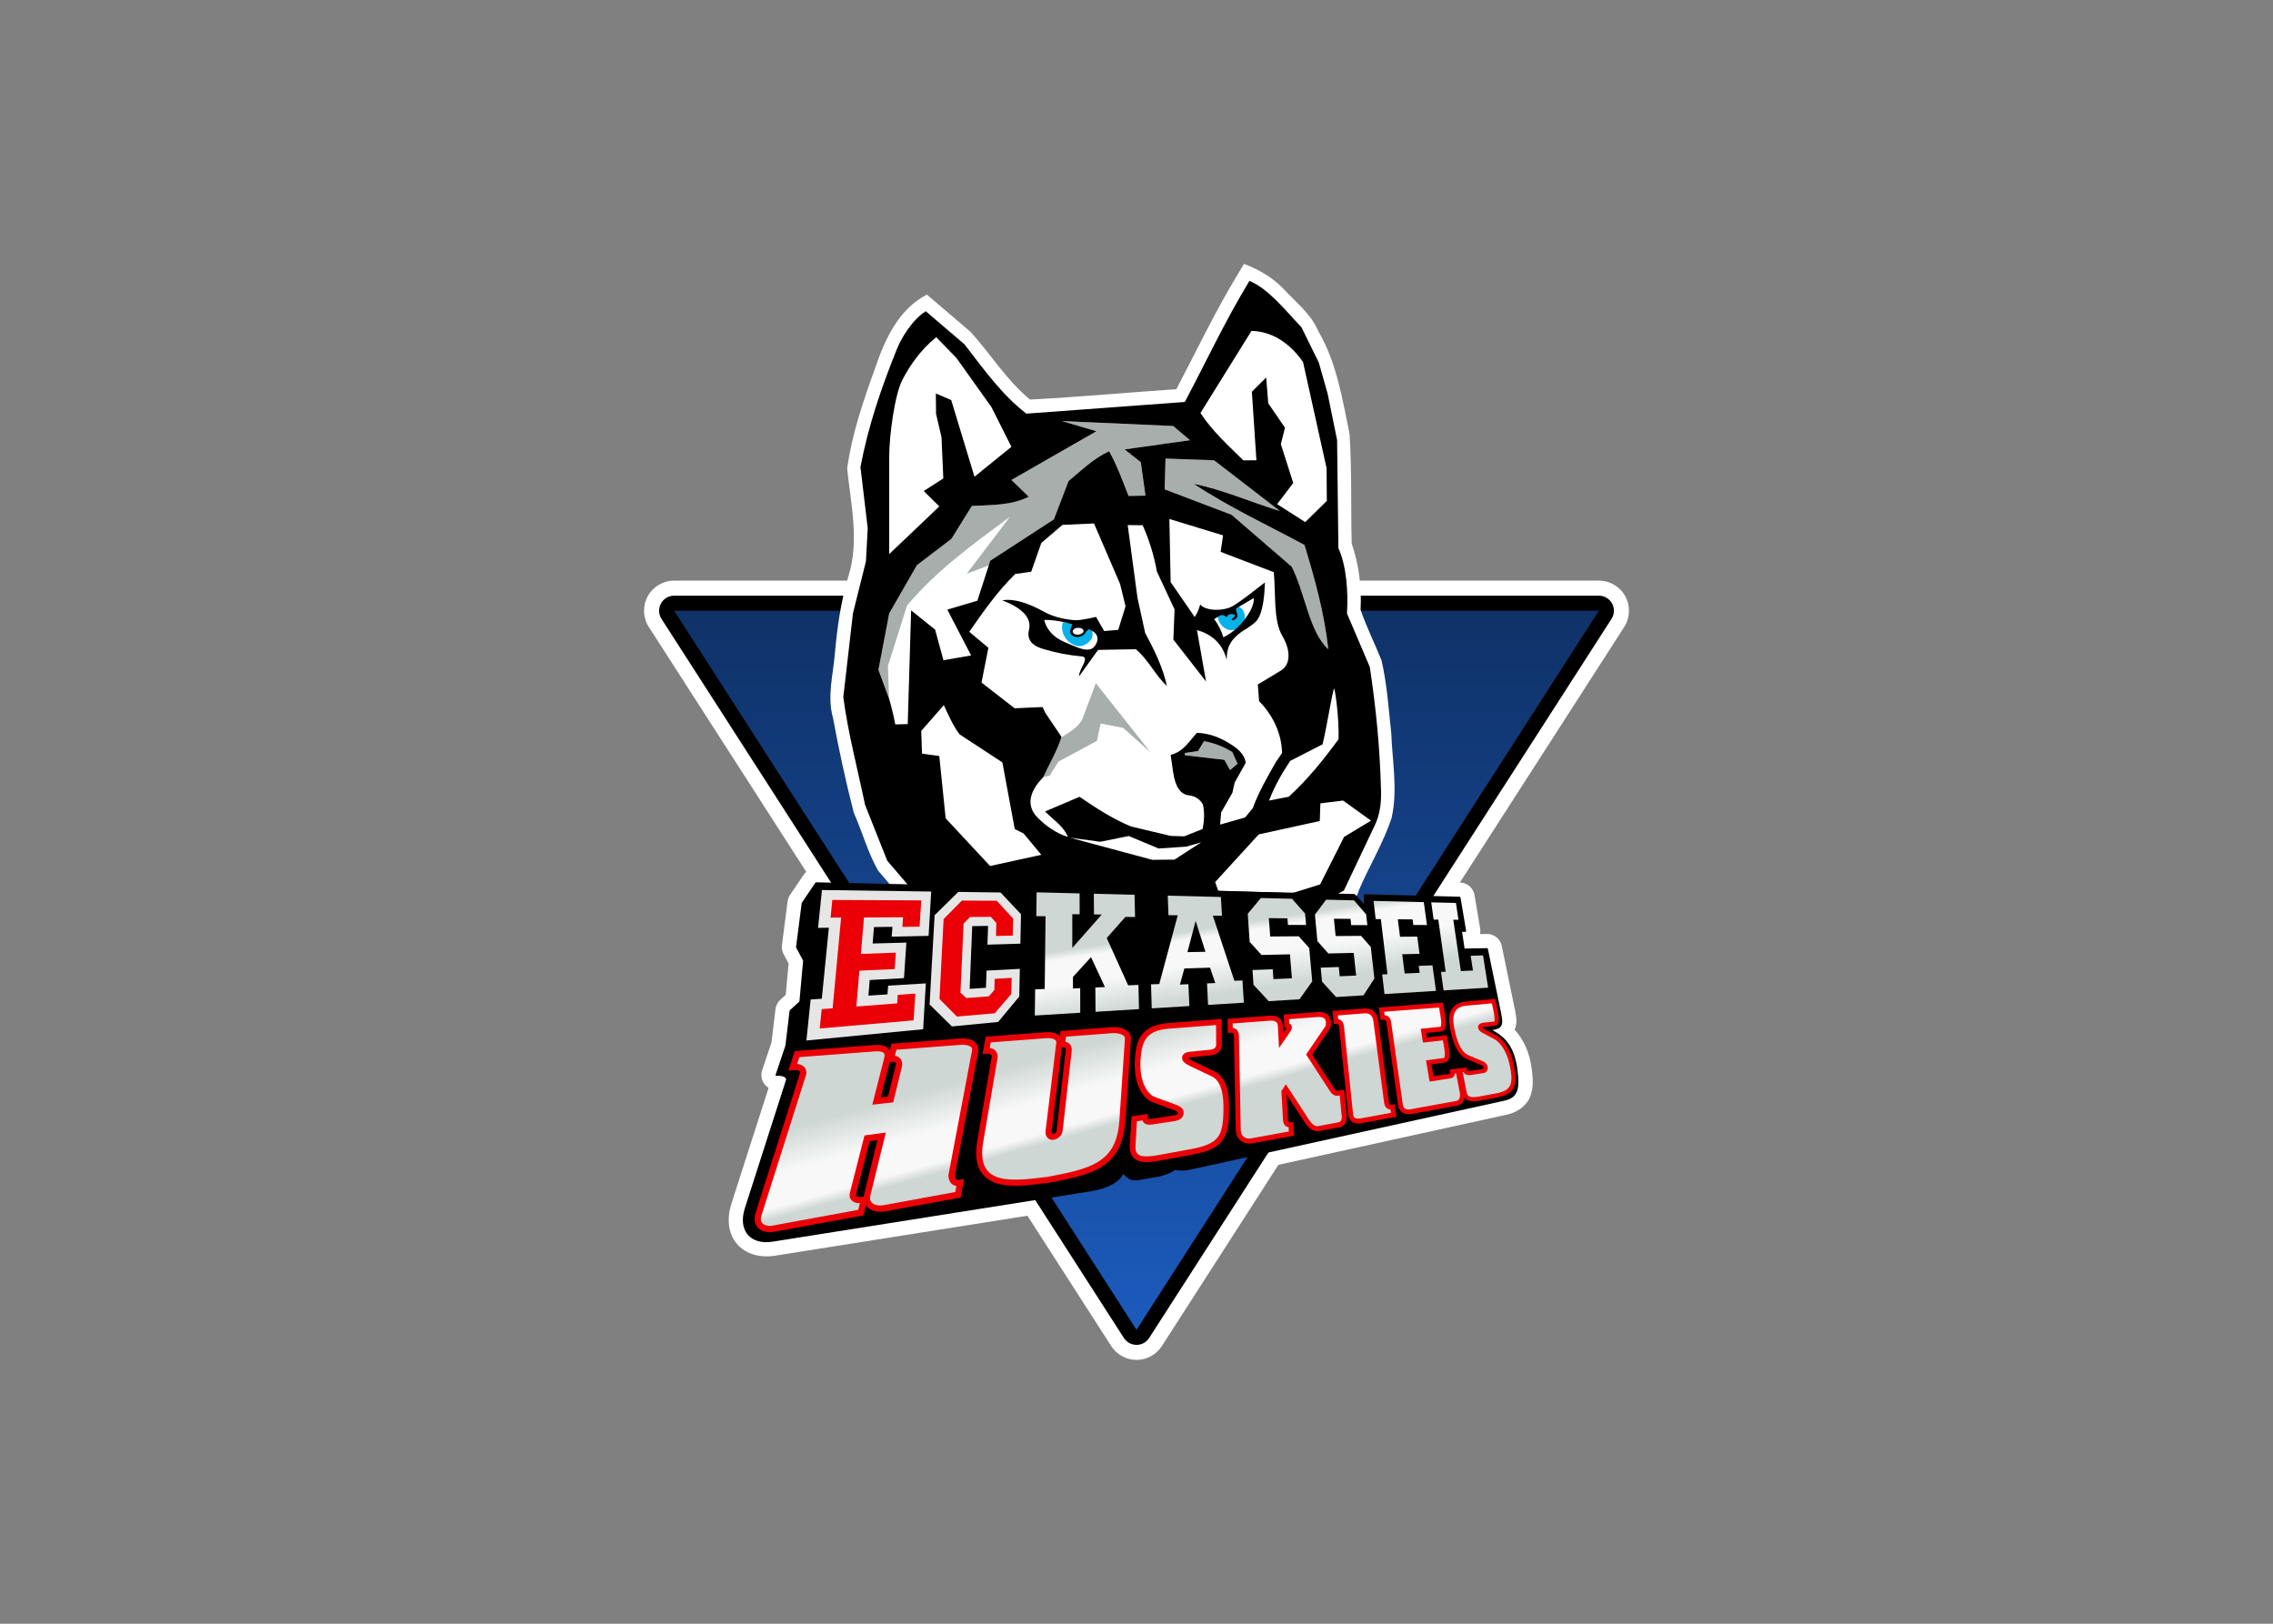 <svg clip-rule="evenodd" fill-rule="evenodd" stroke-linejoin="round" viewBox="0 0 560 400" xmlns="http://www.w3.org/2000/svg" xmlns:xlink="http://www.w3.org/1999/xlink"><rect x="0" y="0" width="560" height="400" fill="#808080" stroke="none"/><linearGradient id="a" gradientTransform="matrix(0 147.134 -147.134 0 95.911 64.619)" gradientUnits="userSpaceOnUse" x1="0" x2="1" y1="0" y2="0"><stop offset="0" stop-color="#0f3166"/><stop offset="1" stop-color="#1c5cbf"/></linearGradient><linearGradient id="b"><stop offset="0" stop-color="#ced7d3"/><stop offset=".13" stop-color="#f8f8f8"/><stop offset=".5" stop-color="#f8f8f8"/><stop offset="1" stop-color="#ced7d3"/></linearGradient><linearGradient id="c" gradientTransform="matrix(2.072 13.219 -13.219 2.072 117.796 128.031)" gradientUnits="userSpaceOnUse" x1="0" x2="1" xlink:href="#b" y1="0" y2="0"/><linearGradient id="d" gradientTransform="matrix(-4.343 -15.659 15.659 -4.343 94.477 166.771)" gradientUnits="userSpaceOnUse" x1="0" x2="1" xlink:href="#b" y1="0" y2="0"/><g transform="matrix(1.265 0 0 1.265 158.674 65)"><path d="m5.862 61.687c-2.145.001-4.122 1.17-5.149 3.053-1.027 1.884-.938 4.181.224 5.984l30.652 47.668c-.19.165-.355.356-.499.57l-2.645 3.907c-.259.378-.427.809-.489 1.262l-1.099 8.549c-.075.604.038 1.215.326 1.75l.967 1.823-.55 6.085-1.069.977c-.518.473-.851 1.115-.936 1.812l-.773 6.493-1.822 5.414c-.439 1.298.082 2.727 1.252 3.44l-7.246 22.572c-.88 2.744-.695 5.668 1.038 7.755 1.733 2.086 4.621 2.8 7.46 2.351l49.163-7.786 16.323 25.389c1.08 1.674 2.936 2.687 4.926 2.687 1.991 0 3.847-1.013 4.925-2.687l22.705-35.302 44.727-9.82c.028-.007.055-.014.082-.022 1.429-.359 3.288-1.378 4.091-3.144.804-1.765.723-3.52.428-5.77-.412-3.147-1.593-5.671-3.308-7.541.228-.63.347-1.257.336-1.761-.016-.74-.134-1.373-.285-2.106l-2.564-12.456c-.284-1.382-1.511-2.365-2.921-2.341l-1.313.021c.075-.355.081-.721.022-1.079l-1.1-6.513c-.233-1.38-1.408-2.403-2.808-2.442h-.043l31.996-49.754c1.161-1.803 1.251-4.101.224-5.984-1.026-1.883-3.005-3.052-5.15-3.053h-180.098z" fill="#fff" fill-rule="nonzero"/><path d="m5.862 67.549h180.097l-90.044 140.031z" fill="none" stroke="#000" stroke-width="5.86"/><g fill-rule="nonzero"><path d="m5.862 67.549h180.097l-90.044 140.031z" fill="url(#a)"/><g transform="matrix(.326 0 0 .326 -.356 3.492)"><path d="m355.875-4.625c-13.503 22.215-24.695 45.742-36.75 68.781-29.104 1.968-58.443 4.686-87.404 6.188-14.078-11.479-23.545-27.199-35.585-40.454-8.689-7.412-17.389-14.815-26.071-22.234-16.996 8.714-25.215 26.974-31.002 44.126-7.001 19.445-13.85 39.35-16.623 59.812 2.198 21.23 7.335 43.084.821 64.044-4.58 15.081-6.745 30.602-8.152 46.26-1.053 12.885-4.762 25.887-1.133 38.653 3.52 19.001 7.586 38.018 12.45 56.683 5.061 11.375 8.368 23.798 14.508 34.526 7.198 8.424 14.396 16.85 21.6 25.271h248.846c6.077-4.034 14.936-5.48 16.742-13.553 6.23-14.485 14.583-28.18 19.568-43.137 3.747-16.54.477-33.709-.183-50.434-1.592-14.625-2.495-29.578-5.865-43.83-4.047-10.068-9-19.971-12.483-30.143.678-13.368-.949-26.952-5.293-39.531-.601-21.791.164-43.731-1.294-65.428-4.294-20.995-7.664-42.697-18.656-61.456-4.424-10.519-13.854-17.723-21.442-25.96-6.44-6.48-14.439-11.047-22.97-14.281-1.21 2.034-2.418 4.066-3.629 6.097z" fill="#fff"/><path d="m312.633 105.612-.493 18.379 39.971 15.168 35.889 31.012c8.24 16.239 10.373 38.791 21.873 49.333-2.356-21.593-8.019-42.012-14.238-62.337-22.213-11.926-45.418-22.717-66.076-36.42 16.682 3.213 34.477 11.06 51.437 16.218l-39.324-30.333zm-61.875-22.379 66.432 2.888 10.108 8.533-39.124 5.514 9.717 7.614 2.757 19.955-10.108.131c-3.56-9.175-6.951-18.256-11.554-26.65-9.531 4.416-16.938 11.772-24.287 17.854l-8.796 22.843-38.531 27.373-13.457 5.054 25.731-33.871c-22.276 16.386-43.965 32.082-61.44 52.907l-11.421 36.103.656 19.036-6.302-16.673 6.433-33.74 16.542-28.816 20.611-15.688 12.209-19.692c12.229-.587 23.806-.351 34.003-5.514l-10.372-9.978 50.807-29.145zm-.794 189.164c4.537-2.89 11.196-6.34 13.351-12.085l7.685-20.515 32.699 41.294-16.438-14.658-13.424-2.577-2.183 10.397-22.968 12.34-5.354 8.508-4.094.874zm74.181 10.386 23.631 2.757 3.413 6.17 4.464-3.807-3.149-7.089c-5.286-3.088-9.899-5.046-16.806-6.433l-3.676 5.908-7.877 1.182z" fill="#a7aeab"/><path d="m251.283 203.488c-1.78 5.127 1.492 11.674 7.482 13.785 3.854 1.358 7.514-.914 9.453-3.676 1.629-2.321.783-7.934-1.576-9.583 0 0-.577 1.653-.82 2.363-.665 1.947-2.313 4.285-3.84 4.857-3.179 1.191-6.354-.855-5.398-3.216.873-2.157 2.479-4.398 2.479-4.398zm108.702-3.282c0 4.348-3.529 7.877-7.877 7.877-4.349 0-8.271-4.185-8.271-8.533 1.573-2.642 8.1-3.716 10.634-6.039 2.904.656 5.514 2.347 5.514 6.695zm-5.383-.755c0 1.268-1.26 2.363-3.216 2.363-1.694 0-2.691-.931-2.691-2.199 0-.907 1.267-1.723 2.726-1.938 1.39-.202 3.05.079 3.181 1.774z" fill="#07b2ea"/><path d="m362.75-.516c-14.842 24.506-25.597 47.807-38.594 72.313l-94.656 6.969c-14.775-11.391-25.599-26.732-37.029-41.469l-23.096-19.719c-8.139 5.252-14.541 15.938-17.219 22.594-9.814 24.396-17.077 45.977-21.781 70.5l4.346 36.5-1.063 19.813-7.75 31-5.781 50.125c2.867 21.736 8.581 42.918 13 64.344l13.25 33.344 19.846 23.25h243.125l9.844-5.405 18.531-39.125c3.025-6.396 3.849-13.213 3.655-20.47-.676-25.557-2.86-48.35-6.688-73.906l-13.656-32.031c.791-12.997-.317-28.491-5.125-39l-.78-64.594-5.655-27.688-5.25-18.531-10.375-21.125c-9.577-10.013-19.755-23.131-31.099-27.689zm1.219 29.875c10.759.158 21.904 5.788 30.813 18.563l14.063 63.375.155 19.625-12.904 12.625-16.781-10.719 9.625-12.625-7.406-23.219 2.466-9.812-10-14.594-1.219-15.406-8.563 8.5 2.719 40.938-7.813.063c-9.07-9.019-18.384-17.241-25.625-28.281zm-188.313 3.719 12.094 12.469 20.875 29.281 11.938 23.75-22.063 17.875-13.906-45.813-9.188-3.938.125 12.063 3.281 14.188 1.063 24.531-11.688 7.5 9.313 9.188-29.938 28.5v-58.438c0-12.041 3.232-36.804 7.875-45.688 4.429-8.478 10.736-17.79 20.219-25.468zm75.094 50.125 66.438 2.938 10.094 8.5-39.094 5.5 9.688 7.625 2.779 20-10.125.125c-3.559-9.175-6.96-18.293-11.563-26.688-9.53 4.415-16.93 11.792-24.28 17.875l-8.781 22.906-37.969 24.688-7.72 23.844-17.938 5.313 14.219 27.375-16.531 2.875-5-18.313-14.313-11.5-2.031 67.938-7.438.188c-1.114-6.508-3.781-15.688-3.781-15.688l-6.281-16.875 6.438-33.75 16.563-28.813 20.594-15.688 12.221-19.688c12.229-.587 23.804-.337 34-5.5l-10.375-10 50.813-29.125zm61.875 22.406 29.031 1.031 39.344 30.313c-16.959-5.158-34.755-13.006-51.438-16.219 20.658 13.703 43.85 24.512 66.063 36.438 6.224 20.325 11.895 40.751 14.25 62.344-11.497-10.542-13.635-33.106-21.875-49.344l-35.904-31-39.971-15.188zm2.312 36.063 32.063 9.812-1.438 9.844 31.75 12.125c1.292 13.19-.391 28.703 5.063 38 5.397 9.201 4.832 17.385-.904 20.844l-13.688 8.25.75 9.969c6.823 6.808 13.485 17.825 13.72 30.969l-3.845 5.656c-4.97 8.856-9.957 17.285-13.655 27.281l-4.563 5.563-14.938 4.25.594-7.25 6.719-11.688 1.406-6.219 6.594-11.781c-.935-5.947-5.854-9.216-10.719-12.125-5.298-3.168-11.719-5.593-18.438-5.719-4.452 4.652-7.9 11.236-15.719 13.156l1.5 10.281c1.27 8.785 4.331 13.29 9.281 13.844 4.299.481 6.875 2.704 8.438 5.344 1.195 4.816.809 10.131-.094 14.781l-11.031 4.406-8-.25-23.688-5.625c-11.193-4.563-21.063-11.135-30.813-17.75l-20.594 8.75c4.771 4.92 11.04 8.768 13.625 15.25-7.434-2.414-12.87-6.494-17.719-11.156-9.483-9.118-2.347-19.077 2.875-24.438 3.671-8.081 8.364-15.792 11-24.219l-9.781-14.531-1.5-3.281-16.688.75-19.813-15.375 4.125-20.75-11.438-9.563c8.312-11.83 16.443-23.72 27.469-34.531l9.531-1.344 6.063-17.219 12.625-10.781 18.844-.844 15.563 36.125 3.28 13.344-4.375 14.094-8.405.719-4.845-8.469s-8.646 2.141-12.438 1.969c-5.54-.251-12.975-1.974-17.846-4.625-4.521-2.461-16.157-8.886-25.779-7.25 10.654 4.097 17.922 9.78 16 17.688-1.854 7.621 4.646 10.224 8.563 11.406 7.535 2.276 15.165 3.727 23.125 4.438 4.912.438-2.064 7.922-1.779 11.875l11.375-15.781 22.563-.406c7.729 6.534 11.719 15.785 18.563 21.906-2.551-11.411-7.617-21.567-13-31.563l-4.595-21.063-5.845-43.438 8.938.094c3.88 8.697 6.839 18.179 8.5 27.656l10.563 22.625-.719 18 19.531 25.094-5.438-30.781c8.356 2.412 15.188 7.617 17.781 17.844-.059-6.905 1.748-11.618 8.844-16.781 0 0 6.82-3.987 8.97-6.531 4.196-4.968 4.822-17.048 5-22.938-6.229 4.743-12.609 10.028-18.813 13.875-5.468 3.392-16.42 3.402-19.844-.719-.868 3.033-1.713 5.166-3.281 7.5l-14.375-20.875zm50.469 47.219c.102 3.447-1.521 6.966-3.531 10-3.732 5.646-8.409 10.376-14.654 13.5-1.217-3.902-3.067-7.744-5.563-10.906 2.356-1.151 4.686-3.91 7.063-1.313.43.469 1.117-1.092 1.625-1.344.954-.473 3.25-.632 3.594.375.449 1.313-2.313 1.976-1.75 2.719.763 1.005 3.51-1.114 3.469-2.375-.048-1.49-1.253-3.209-.779-4.469zm-125.281 13.125c5.271-.204 11.28 1.048 16.813 2.469 0 0-.693 2.016-1.063 3.281-.229.786-.285 1.511 0 2.188s.823 1.229 1.471 1.625c1.292.793 3.015.893 4.813.219.995-.373 2-1.165 2.656-2.188.412-.641 1.031-1.321 1.813-2.063 1.339.373 2.294.989 2.938 1.438 2.563 1.785 3.406 4.708 1.094 8.188-2.348 3.533-6.118 3.205-12.813.375-5.965-2.522-14.908-5.119-17.722-15.532zm20.875 4.687c.924.043 2.981.705 2.625 2.188-.245 1.018-1.374 1.426-1.904 1.625-1.382.518-2.741.335-3.596-.188-.426-.262-.703-.604-.844-.938s-.182-.646 0-1.063c.64-1.462 2.383-1.686 3.719-1.624zm152.406 36.156c.728 2.295 2.994 18.109 2.594 30.375-8.918 12.183-18.069 23.662-29.719 34.375l-11.813 2.313c3.233-8.511 7.827-16.544 12.656-23.719l19.344-9.906c2.628-10.901 5.667-30.939 6.938-33.438zm-233.25 10.032c2.849 5.972 5.483 12.298 9.469 17.469l25.531 16.719 7.406 39.813 5.313 2.688 10.563 12.719-30.625 6.688-26.531-28.5-3.813-37.217-10.313-1.406-.469-13.563zm155.531 21.5c6.905 1.386 11.526 3.349 16.813 6.438l3.156 7.063-4.469 3.813-3.406-6.156-23.625-2.75v-1.313l7.875-1.188zm83.032 35.5 16.688 12-16.094 9.719-14.313 28.374-16.719 5.219-44.156-1.469-1.844-5.156 26.031-28.469 36.469-8 .375-10.563zm-128.063 21.187 17.813 7.438 16.563-1.094 8.938-2.594-15.97 10.344-13.25.125-49.188-13.219 18.063 2.438z"/></g><path d="m158.848 123.41 1.1 6.513h-.815l.53 3.582 4.518-.082 2.565 12.456c.546 2.651.197 2.928-2.076 3.257 3.063 1.454 4.709 3.483 5.291 7.938.534 4.072-.241 5.176-2.32 5.699l-61.548 13.514c-1.277.28-2.728 0-2.728 0s-1.185.959-3.419 1.344l-3.786.651c-1.166.201-2.153-.367-2.849-1.384-.705 1.807-3.164 3.044-6.31 3.541l-61.956 9.811c-4.3.681-6.601-2.103-5.251-6.31l8.019-24.994c.179-.555-.692-1.112-2.035-.976l1.913-5.699.814-6.799 1.914-1.75.732-8.06-1.384-2.605 1.099-8.548 2.646-3.908 104.82 2.28 2.076 2.238-.082-2.198z" stroke="#000" stroke-width=".33"/><path d="m76.458 122.381-.07 4.648 1.805.015-.161 14.16-1.857.081-.076 5.097 8.856-.546-.01-4.789-1.41.061.002-2.244 3.516-3.85 2.713 5.822-1.873.082.037 4.736 8.469-.523-.115-4.715-1.998.087-4.171-9.22 3.633-4.108 1.883.017-.102-4.328-7.929-.199.031 4.027 1.513.016-5.741 6.511.007-6.569 1.428.015-.008-4.069-8.372-.21m25.538.644.14 3.808 1.81.02-3.602 13.388-1.602.069.136 4.669 7.327-.451-.185-4.254-1.647.075.855-3.137 5.006-.159 1.016 2.991-1.611.072.211 4.188 6.974-.429-.277-4.332-1.571.068-4.198-12.687 1.779.019-.21-3.653-10.351-.261m18.137.457-2.552 3.072.371 5.478 2.314 2.547 5.526-.125.387 4.669-3.595.156-.145-1.912-3.937.138.196 2.879 2.968 3.19 5.988-.37 2.485-3.479-.589-6.504-2.044-2.281-5.552.04-.271-3.572 3.623.032.107 1.285 3.532.01-.201-2.223-2.541-2.876-6.07-.151m12.718.32-2.191 2.907.487 5.173 2.135 2.404 4.93-.112.474 4.409-3.195.138-.182-1.802-3.52.123.256 2.712 2.734 3.011 5.335-.329 2.129-3.276-.703-6.148-1.893-2.159-4.949.036-.342-3.374 3.238.028.131 1.215 3.149.009-.239-2.105-2.355-2.721-5.429-.137m9.227.233.416 3.548 1.011.008 1.283 10.727-1.027.046.45 3.819 10.028-.618-.683-4.971-2.675.098.179 1.356-2.923.127-.473-3.744 3.369-.084-.444-3.351-3.354.028-.43-3.404 2.882.025.144 1.089 2.648.008-.612-4.457-9.789-.248m11.236.284.47 3.359.905.007 1.44 10.144-.917.04.506 3.605 8.674-.535-.988-6.283-2.405.067.439 2.876-2.353.102-1.477-9.993 1.011.009-.492-3.278-4.813-.118m-45.887 3.618 1.916 6.009-3.512.067z" fill="url(#c)"/><path d="m54.358 149.048.522-8.929-7.345.441-.126 1.699-3.708.248.246-3.042 6.676-.367.467-6.919-6.568.176.259-3.199 3.594-.051-.141 1.919 7.187-.157.505-8.633-21.274-.296-.763 7.371 2.103-.03-1.371 13.834-2.175.145-.827 7.988 22.739-2.199m18.937-16.659.123-5.736-3.983-4.232-8.232-.114-4.612 4.539-.983 17.377 4.355 4.282 8.997-.87 4.116-4.948.115-5.396-6.486.339-.116 3.346-3.174.213.501-12.214 3.09-.046-.127 3.653z" fill="#e6e6e6"/><path d="m36.667 123.877-.336 3.44 2.046-.011-1.649 17.667-2.137.163-.367 3.765 18.278-1.588.325-5.2-3.419.244-.113 1.659-7.947.611.59-6.982 6.87-.315.234-3.196-6.808.255.6-7.103 7.612-.042-.131 1.873 3.347-.041.326-5.119-17.321-.083zm25.228.122-3.552 3.603-.804 15.549 3.4 3.43.224-.021 7.133-.621 3.216-3.735.082-3.166-3.308.204-.061 2.167-1.068 1.232-4.397.335-1.139-1.048.61-13.454 1.262-1.283 4.05-.029 1.069 1.201-.072 2.524 3.267-.072.081-3.307-3.205-3.481-6.788-.031z" fill="#ea0006"/><path d="m165.769 143.136-.357.031-5.2.469c-1.493.115-2.516.726-3.012 1.689-.498.964-.487 2.187-.224 3.552.745 3.874 1.965 5.429 3.256 5.973l2.84 1.202c.284.119.334.202.417.427.067.184.031.188 0 .224-.032.037-.129.079-.154.082l-2.483.377c-.203.032-.359.017-.437-.022-.08-.037-.131-.071-.173-.285l-.072-.376-.387.051-.886.133-.01-.042-.438.062-1.099.163-.469.072.082.457c.046.242.027.317.032.317-.01.004-.047.024-.153.041 0 0-2.408.362-3.094.468-.093-.55-.3-1.737-.397-2.31.667-.09 2.534-.346 2.534-.346.39-.053.714-.356.845-.692.13-.336.146-.714.132-1.14-.029-.851-.233-1.923-.448-3.084l-.072-.417-.428.052s-2.771.311-3.45.387c-.054-.319-.095-.533-.152-.876.709-.072 2.941-.295 2.941-.295.205-.021.412-.129.549-.275.138-.144.214-.313.265-.488.102-.351.118-.745.092-1.201-.053-.914-.278-2.069-.498-3.257l-.073-.397-.407.032-11.601.895-.479.031.062.479.213 1.526.061.428.428-.041c.242-.022.407.021.498.082.092.061.172.156.214.448l2.31 16.252c.075.522.367.992.824 1.282.457.291 1.058.399 1.73.276l8.966-1.649c.698-.128 1.223-.728 1.374-1.547.213.278.488.479.794.59.597.218 1.252.16 1.893.062h.01l3.43-.631c1.754-.32 2.946-.882 3.49-2.015.545-1.133.414-2.66-.102-4.865-.529-2.269-1.673-4.364-3.378-5.272l-2.28-1.211c-.271-.144-.32-.236-.356-.336.064-.031.19-.081.397-.102l1.964-.203c.189-.021.379-.109.509-.244.129-.136.2-.293.244-.458.089-.331.083-.702.041-1.13-.084-.855-.343-1.938-.6-3.053l-.068-.348zm-25.259 1.873c-.083 0-.161.004-.244.01l-5.699.428-.489.041.051.479.163 1.597.041.458.469-.031c.169-.015.291.007.366.061.077.056.17.156.204.488l1.78 17.138c.084.785.499 1.36 1.059 1.578.561.218 1.172.151 1.771.041l6.086-1.119.447-.082-.061-.448-.203-1.516-.072-.489-.479.092c-.192.035-.351.013-.428-.031-.078-.043-.153-.102-.193-.407l-2.107-16.008c-.101-.762-.426-1.374-.916-1.771-.428-.346-.971-.508-1.546-.509zm-8.915.682c-.154-.005-.31-.002-.468.01l-6.076.458-.478.031.031.488.102 1.669.031.499.439-.031c-.002-.005-.013-.007-.032.021l-.652.957c-.037-.697-.082-1.394-.082-1.394-.045-.822-.441-1.432-.986-1.72-.544-.289-1.162-.306-1.72-.265l-7.602.579-.458.032.011.457.031 1.771v.519l.529-.041c.247-.021.417.024.499.082.084.059.166.149.172.519l.357 18.41c.033 1.636 1.432 2.708 2.911 2.574h.021l.022-.01 7.978-1.455.428-.082-.032-.428-.092-1.699-.031-.55-.539.091c-.156.028-.265.005-.326-.041-.061-.045-.144-.137-.163-.468 0 0-.224-3.956-.275-4.895.835 1.274 3.654 5.587 3.654 5.587l.01.01.011.01c.432.591.833 1.011 1.282 1.262.45.251.941.3 1.415.214l3.735-.682c.4-.075.86-.241 1.19-.641.332-.401.482-.987.407-1.741l-.437-4.458-.052-.509-.509.073-.855.131c-.074.012-.119.01-.223-.062-.103-.071-.246-.224-.408-.468 0 0-3.904-5.991-4.243-6.513.327-.479 3.389-4.987 3.389-4.987.35-.513.296-1.078.264-1.415-.065-.699-.403-1.26-.905-1.567-.377-.225-.812-.318-1.273-.331zm-19.091 1.353-.591.052-9.769.742c-2.57.195-4.224.991-5.201 2.289-.977 1.3-1.243 2.99-1.353 4.865-.304 5.179 1.826 7.673 3.46 8.274l3.582 1.312c.411.151.807.293 1.059.427.251.134.283.215.284.224.038.267.019.27-.112.367-.129.096-.454.206-.905.275l-3.959.611c-.427.065-.756.046-.845.01-.045-.019-.033-.015-.041-.032-.009-.017-.039-.086-.032-.244l.041-.672-.672.102-2.066.306-.448.061-.021.448-.316 5.272c-.047.778.09 1.428.407 1.943.318.516.818.858 1.374 1.039 1.114.361 2.479.21 3.959-.062l6.319-1.16c3.115-.569 5.014-1.377 6.086-2.94 1.072-1.564 1.223-3.687 1.191-6.727-.017-1.544-.207-2.924-.672-4.071-.466-1.147-1.226-2.064-2.31-2.574l-3.318-1.568c-.54-.254-.998-.48-1.312-.671-.285-.174-.376-.299-.387-.295.074-.035.211-.086.376-.102l4.112-.418c.609-.056 1.144-.281 1.526-.671.383-.39.586-.928.58-1.507l-.021-4.305-.008-.599zm-21.097 1.578c-.109.003-.215.012-.325.021l-9.475.723-.478.041-.061.478s-.043.345-.072.58c-.137-.166-.288-.309-.468-.417-.653-.391-1.469-.488-2.269-.428l-11.276.855-.458.042-.081.447-.387 2.168-.133.753.764-.062c.327-.028.663.052.834.163s.233.15.184.438l-2.809 16.435c-.435 2.545-.19 4.432.611 5.801.8 1.369 2.133 2.145 3.633 2.524 3 .756 6.785.102 9.729-.244h.02l.02-.011c4.183-.781 7.694-1.473 10.309-3.165 2.616-1.692 4.228-4.428 4.529-8.884l1.079-15.916c.06-.872-.542-1.576-1.262-1.924-.63-.305-1.389-.435-2.158-.417zm-29.461 2.208c-.106.003-.21.013-.316.021l-13.016.987-.448.041-.102.427s-.124.48-.235.916c-.139-.262-.306-.501-.539-.66-.673-.465-1.526-.507-2.422-.439l-15.112 1.15-.417.031-.122.398-.824 2.504-.285.885.926-.072c.445-.038.932.033 1.15.153.109.061.142.111.163.163.022.052.05.148-.01.357l-8.651 27.252c-.358 1.13-.109 2.227.621 2.891.73.663 1.827.872 3.032.651l16.996-3.115.386-.072.102-.397s.207-.834.387-1.567c.135.202.305.39.499.549.776.632 1.927.856 3.297.621l14.237-2.605.428-.082.071-.428.417-2.31.153-.855-.855.132c-.469.074-.593-.007-.692-.102-.098-.096-.196-.312-.244-.6.001.003.021-.143.061-.417l4.488-23.701c.195-.99-.292-1.857-1.007-2.259-.626-.352-1.374-.469-2.117-.448zm19.509 1.75c.323-.028.482.048.56.122.075.076.133.194.102.469l-1.751 15.417c-.066.584-.291.754-.753.825-.07.01-.16-.013-.194-.042-.033-.029-.093-.061-.061-.325 0 0 1.895-15.553 2.004-16.456l.093-.011zm-33.329 2.829c.446-.038.728.062.824.143.097.081.156.142.072.488 0 0-1.328 5.396-1.506 6.127-.38.043-.795.084-1.415.152.332-1.302 1.576-6.207 1.75-6.889l.275-.022zm-2.676 15.235c-.369 1.506-2.585 10.543-2.585 10.543-.035.146-.038.292-.051.438l-.102.022c-.481.094-.998.065-1.241-.041-.122-.054-.164-.106-.184-.143-.019-.037-.037-.098.01-.285 0 0 2.43-9.55 2.626-10.319.377-.052.865-.125 1.527-.215z" fill="#ea0006"/><path d="m61.722 152.082c.68-.052 1.355.064 1.73.275.375.21.521.373.407.946l-4.498 23.732v.01l-.01.011c-.03.201-.113.44-.05.804.069.409.205.899.6 1.282.232.225.561.353.926.417-.089.5-.149.831-.213 1.19-.767.142-13.831 2.545-13.831 2.545-1.123.192-1.882-.028-2.3-.367-.417-.339-.575-.801-.417-1.445l2.799-11.428.213-.886-.895.122-2.84.387-.407.061-.102.397-2.737 10.737c-.102.404-.084.821.092 1.16.175.34.474.567.783.702.334.145.696.196 1.058.203-.14.57-.233.948-.315 1.283-.757.139-16.599 3.052-16.599 3.052-.932.171-1.622-.028-1.985-.356-.361-.329-.516-.804-.264-1.597l8.65-27.274v-.01l.01-.011c.118-.407.116-.82-.03-1.17-.146-.351-.422-.602-.713-.764-.303-.169-.628-.253-.957-.295.186-.568.313-.961.428-1.312.771-.06 14.705-1.12 14.705-1.12.767-.059 1.379.053 1.628.224.125.087.182.158.224.316.043.157.048.412-.05.794l-2.087 8.183-.213.865.885-.102 2.738-.306.427-.041.112-.417 1.598-6.543c.159-.655-.014-1.342-.479-1.731-.254-.212-.56-.326-.886-.387.128-.501.205-.812.295-1.17.836-.064 12.57-.967 12.57-.967zm29.451-2.27c.707-.054 1.423.062 1.883.285s.623.438.6.784l-1.078 15.916c-.284 4.218-1.668 6.47-3.999 7.979-2.332 1.508-5.711 2.223-9.882 3.002-2.98.352-6.678.919-9.271.264-1.302-.329-2.296-.922-2.911-1.974s-.875-2.639-.468-5.017l2.808-16.425c.117-.68-.216-1.321-.692-1.629-.259-.168-.542-.255-.834-.305.08-.452.13-.726.194-1.079.842-.064 10.828-.824 10.828-.824.631-.049 1.238.057 1.567.254.33.197.456.352.346.875l-.01.032v.022l-2.056 16.934c-.066.55.118 1.06.458 1.353s.756.373 1.13.316c.874-.134 1.635-.839 1.75-1.853l1.751-15.418c.061-.537-.087-1.084-.458-1.445-.21-.204-.474-.319-.763-.387.047-.4.07-.627.112-.977.862-.066 8.995-.681 8.995-.681zm20.232-1.577c.005.879.021 3.714.021 3.714.004.337-.088.563-.254.733-.167.169-.437.308-.845.346h-.01l-4.112.417c-.307.032-.64.094-.956.316-.157.111-.316.273-.397.498-.082.225-.079.486 0 .713.157.455.504.676.895.916.392.239.878.475 1.425.733l3.307 1.556c.808.381 1.373 1.037 1.761 1.995s.585 2.219.6 3.673c.032 2.992-.17 4.87-.997 6.076s-2.373 1.933-5.383 2.483l-6.32 1.16c-1.419.26-2.677.343-3.419.102-.372-.121-.607-.3-.773-.57-.167-.27-.271-.678-.234-1.303 0 0 .23-4.062.274-4.813.374-.056.705-.111 1.12-.172.022.058.001.128.032.183.133.248.366.434.601.529.468.191.94.127 1.434.052l3.949-.601c.525-.081 1.006-.193 1.404-.488.399-.296.628-.848.55-1.405-.075-.529-.487-.846-.865-1.048s-.797-.344-1.191-.488l-3.582-1.313c-.939-.346-3.031-2.324-2.748-7.175.105-1.803.386-3.249 1.14-4.254.754-1.004 2.014-1.681 4.396-1.862-.002-.001 8.136-.624 9.178-.703zm19.793-1.567c.509-.039.914.043 1.161.194.247.15.394.354.438.823.025.259-.018.664-.092.774l-3.582 5.251-.183.265.183.274 4.427 6.799c.203.306.41.554.672.732.262.179.597.273.916.224l.346-.051.387 3.949c.058.588-.052.859-.183 1.017-.131.159-.333.244-.611.295l-3.736.692c-.309.057-.513.034-.773-.112-.254-.142-.57-.446-.946-.957l-.021-.021c-.031-.048-4.193-6.422-4.193-6.422l-.407-.611-.407.611-.377.55-.091.131.01.163.306 5.486c.029.524.224.966.559 1.211.164.12.35.171.53.204.019.319.023.514.041.824-.763.14-7.433 1.36-7.511 1.374-.997.09-1.821-.489-1.842-1.608l-.356-18.42c-.011-.567-.218-1.045-.58-1.303-.197-.14-.417-.202-.631-.234-.005-.329-.006-.522-.01-.845.808-.062 7.144-.539 7.144-.539.465-.036.907.007 1.181.153.274.145.447.333.478.905l.153 2.83.072 1.434.814-1.19 1.466-2.127c.237-.345.317-.78.122-1.12-.1-.173-.24-.284-.407-.356-.018-.283-.032-.486-.051-.824.809-.061 5.583-.427 5.583-.427zm9.139-.713c.484-.037.853.073 1.13.295.277.223.494.578.57 1.16l2.107 16.008c.067.506.32.913.672 1.11.186.103.373.149.56.162.035.26.046.374.082.641-.754.139-5.649 1.039-5.649 1.039-.531.099-.992.101-1.251 0s-.411-.238-.469-.794l-1.781-17.128c-.054-.514-.267-.928-.59-1.16-.171-.123-.348-.181-.53-.214-.027-.268-.041-.42-.072-.722.804-.062 5.221-.397 5.221-.397zm14.492-1.13c.187 1.024.375 2.029.417 2.737.025.406-.003.733-.051.896-.022.076-.047.105-.052.112-.039.004-3.399.347-3.399.347l-.488.051.082.478.295 1.781.082.417.428-.041s2.749-.31 3.439-.387c.177.967.356 1.9.376 2.524.013.363-.03.64-.082.774-.051.133-.035.121-.112.131l-3.002.407-.468.061.082.458.539 3.226.082.438.438-.061 3.551-.55c.265-.041.575-.141.764-.428.104-.16.156-.332.162-.519.116-.018.129-.014.245-.031l.723 3.795c.19.996-.245 1.486-.631 1.557l-8.965 1.641c-.494.091-.845.017-1.079-.132-.235-.149-.368-.373-.407-.652l-2.311-16.252c-.066-.468-.281-.858-.61-1.079-.198-.132-.419-.177-.641-.203-.035-.247-.052-.381-.092-.672.862-.066 9.928-.766 10.686-.824zm10.288-.814c.224.971.443 1.934.509 2.606.039.38.032.682-.01.834-.022.077-.048.109-.051.112l-1.964.194c-.297.031-.571.088-.814.245-.121.078-.239.186-.305.346-.067.158-.064.35-.022.509.099.353.378.653.794.875l2.29 1.211c1.367.727 2.477 2.626 2.971 4.743.502 2.147.546 3.498.153 4.315-.392.816-1.243 1.274-2.899 1.577l-3.43.621c-.595.092-1.132.108-1.486-.022-.353-.129-.577-.334-.682-.986v-.021s-.602-3.088-.732-3.766c.082-.012.089-.021.162-.032.117.22.268.404.469.499.305.144.624.136.916.092l2.473-.377c.211-.033.45-.12.651-.356.201-.237.287-.644.143-1.038-.134-.364-.419-.708-.865-.896l-2.84-1.19c-.951-.401-2.055-1.629-2.778-5.383-.245-1.275-.21-2.32.153-3.022s1.039-1.152 2.361-1.252c-.002-.002 4.199-.383 4.832-.44z" fill="url(#d)"/></g></g></svg>